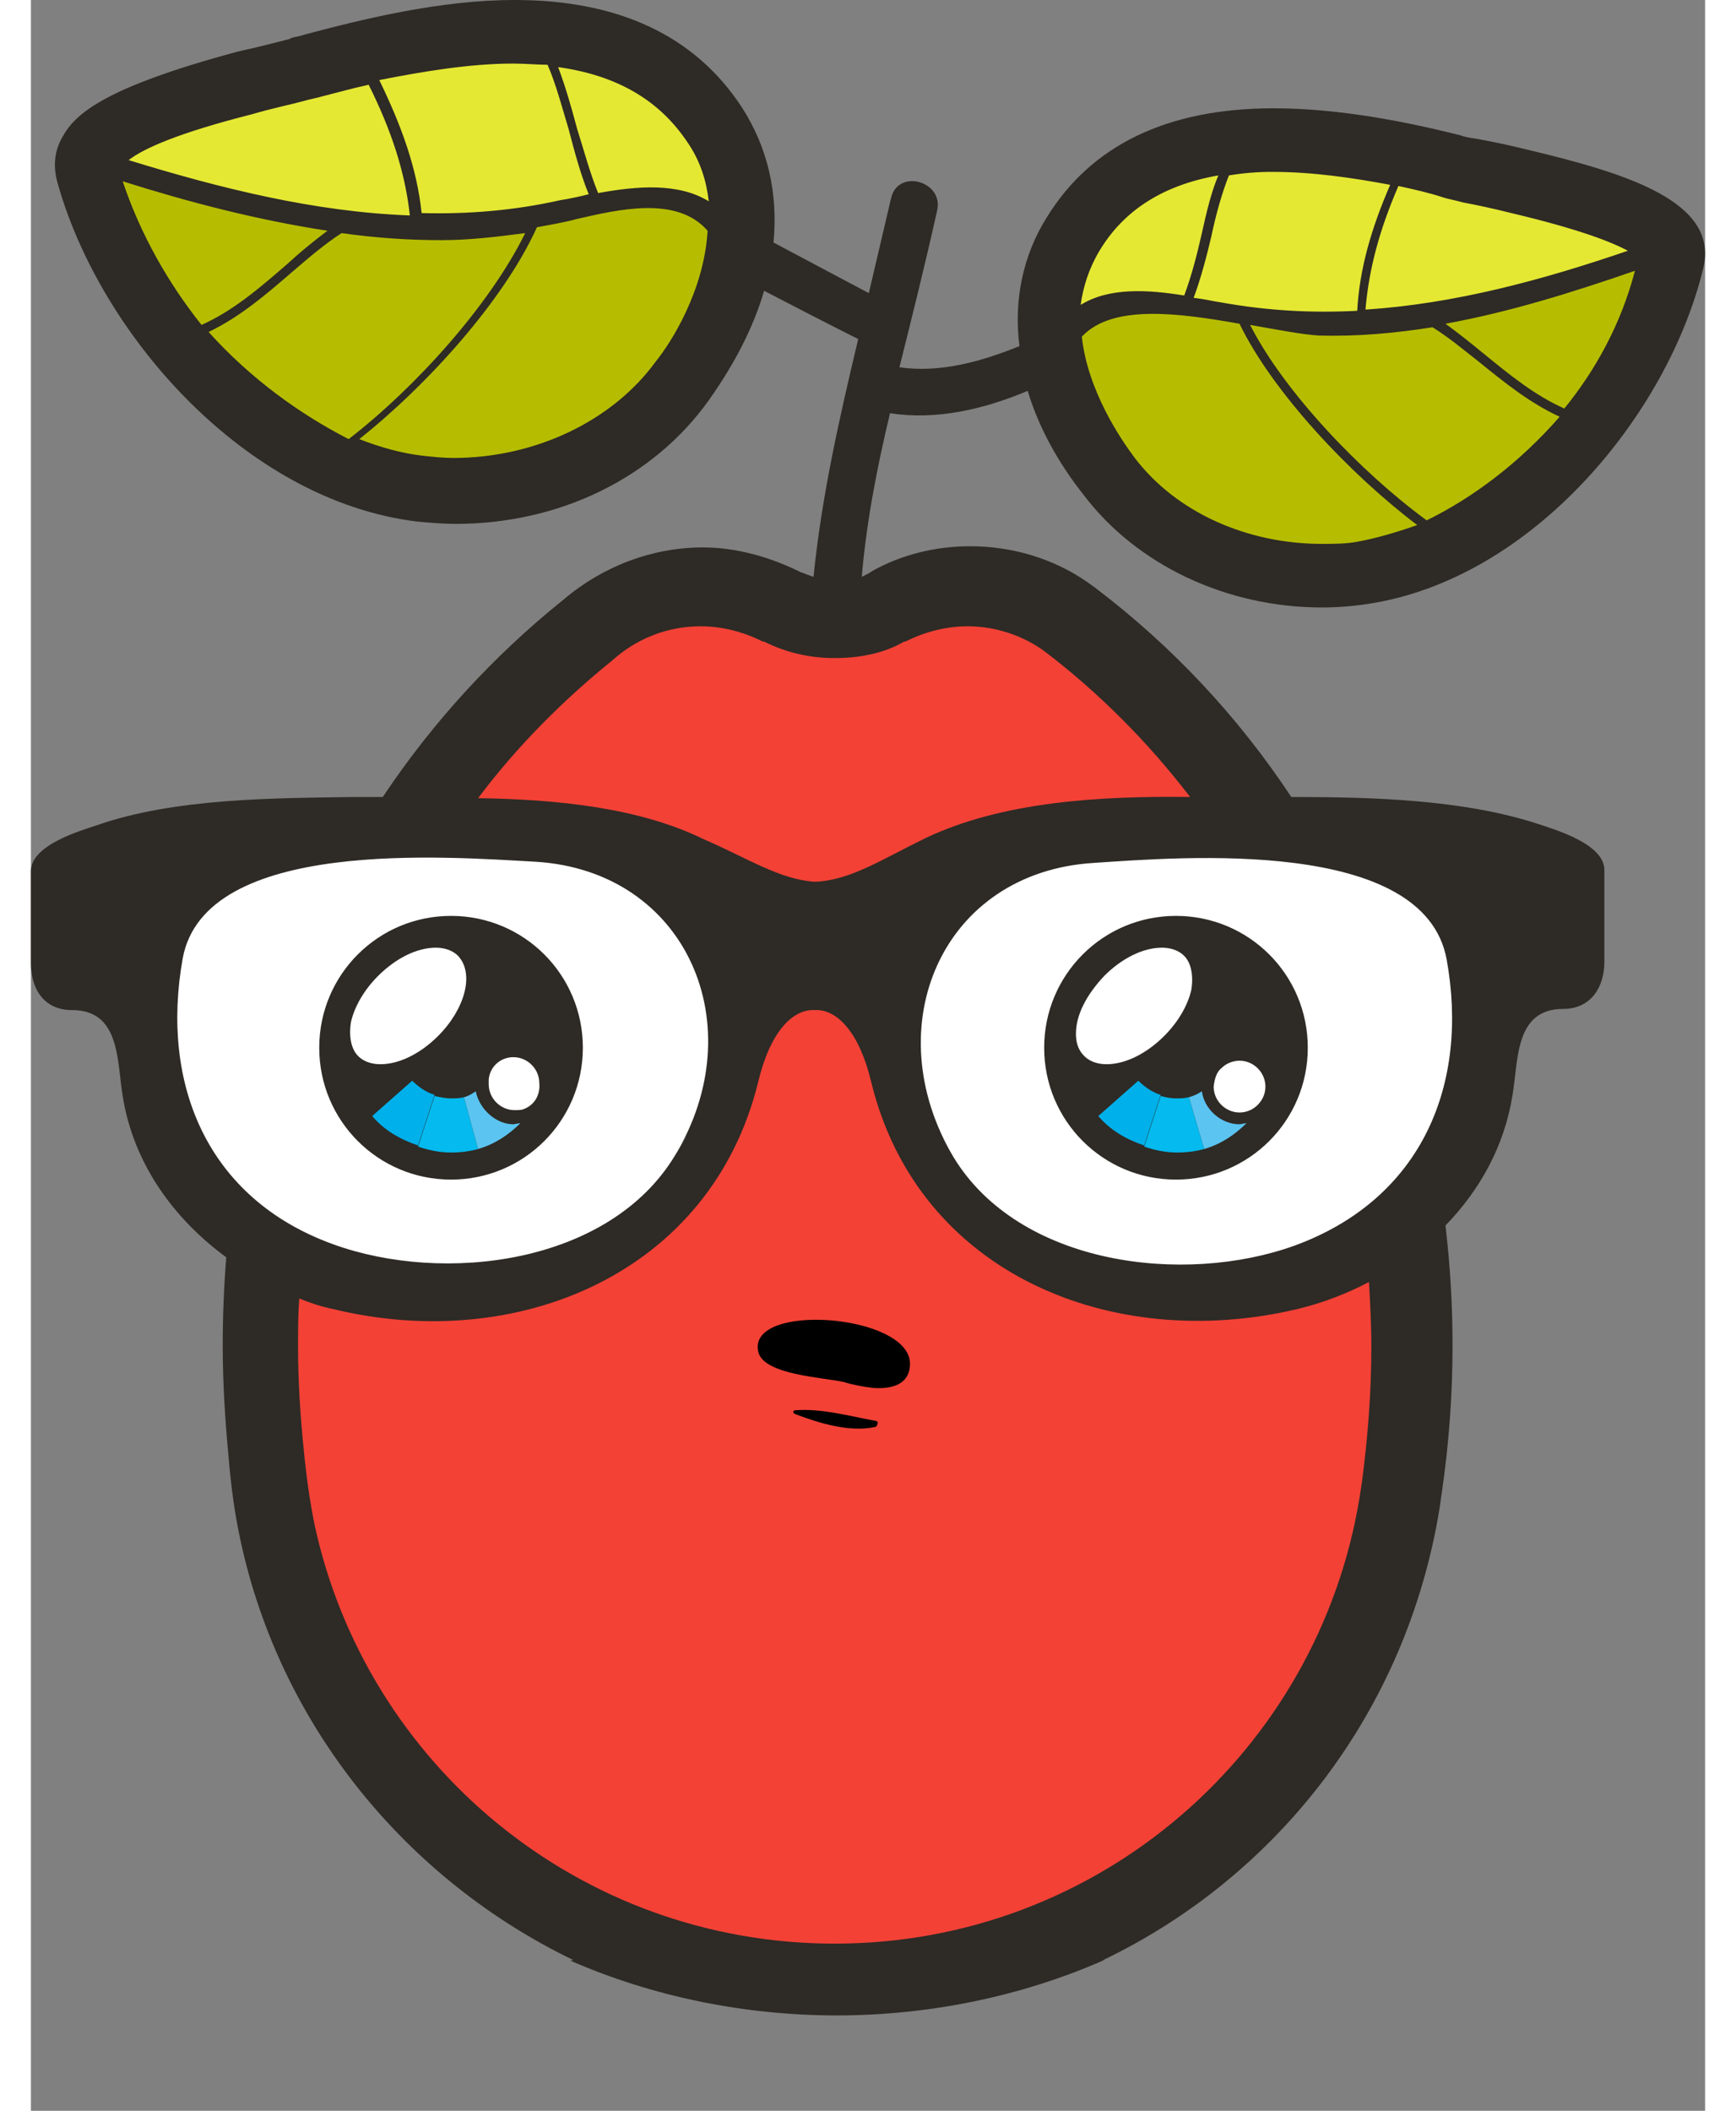 <svg
	xmlns="http://www.w3.org/2000/svg"
	viewBox="-299 225 142.26 179.3"
	enable-background="new -299 225 600 180"
	version="1.1"
	id="head"
	width="232.051"
	height="282.055">
	<rect x="-299" y="225" width="142.26" height="179.3" fill="#808080" stroke="none"/>
	<defs
		id="defs52">
	<clipPath
		id="clipPath1141"
		clipPathUnits="userSpaceOnUse">
	<path
		id="path1143"
		d="m -304.318,222.456 v 168.664 h 50.213 a 48.35,39.754 0 0 0 23.602,5.08 48.35,39.754 0 0 0 23.531,-5.08 h 54.225 V 222.456 Z"
		style="opacity:0.5;fill:#ff4338;fill-opacity:0.941;stroke-width:1.075" />
	</clipPath>
	<clipPath
		id="clipPath1145"
		clipPathUnits="userSpaceOnUse">
	<path
		id="path1147"
		d="m -304.318,222.456 v 168.664 h 50.213 a 48.35,39.754 0 0 0 23.602,5.08 48.35,39.754 0 0 0 23.531,-5.08 h 54.225 V 222.456 Z"
		style="opacity:0.5;fill:#ff4338;fill-opacity:0.941;stroke-width:1.075" />
	</clipPath>
	<clipPath
		id="clipPath1149"
		clipPathUnits="userSpaceOnUse">
	<path
		id="path1151"
		d="m -304.318,222.456 v 168.664 h 50.213 a 48.35,39.754 0 0 0 23.602,5.08 48.35,39.754 0 0 0 23.531,-5.08 h 54.225 V 222.456 Z"
		style="opacity:0.5;fill:#ff4338;fill-opacity:0.941;stroke-width:1.075" />
	</clipPath>
	<clipPath
		id="clipPath1153"
		clipPathUnits="userSpaceOnUse">
	<path
		id="path1155"
		d="m -304.318,222.456 v 168.664 h 50.213 a 48.35,39.754 0 0 0 23.602,5.08 48.35,39.754 0 0 0 23.531,-5.08 h 54.225 V 222.456 Z"
		style="opacity:0.5;fill:#ff4338;fill-opacity:0.941;stroke-width:1.075" />
	</clipPath>
	<clipPath
		id="clipPath1157"
		clipPathUnits="userSpaceOnUse">
	<path
		id="path1159"
		d="m -304.318,222.456 v 168.664 h 50.213 a 48.35,39.754 0 0 0 23.602,5.08 48.35,39.754 0 0 0 23.531,-5.08 h 54.225 V 222.456 Z"
		style="opacity:0.5;fill:#ff4338;fill-opacity:0.941;stroke-width:1.075" />
	</clipPath>
	<clipPath
		id="clipPath1161"
		clipPathUnits="userSpaceOnUse">
	<path
		id="path1163"
		d="m -304.318,222.456 v 168.664 h 50.213 a 48.35,39.754 0 0 0 23.602,5.08 48.35,39.754 0 0 0 23.531,-5.08 h 54.225 V 222.456 Z"
		style="opacity:0.5;fill:#ff4338;fill-opacity:0.941;stroke-width:1.075" />
	</clipPath>
	<clipPath
		id="clipPath1165"
		clipPathUnits="userSpaceOnUse">
	<path
		id="path1167"
		d="m -304.318,222.456 v 168.664 h 50.213 a 48.35,39.754 0 0 0 23.602,5.08 48.35,39.754 0 0 0 23.531,-5.08 h 54.225 V 222.456 Z"
		style="opacity:0.5;fill:#ff4338;fill-opacity:0.941;stroke-width:1.075" />
	</clipPath>
	<clipPath
		id="clipPath1169"
		clipPathUnits="userSpaceOnUse">
	<path
		id="path1171"
		d="m -304.318,222.456 v 168.664 h 50.213 a 48.35,39.754 0 0 0 23.602,5.08 48.35,39.754 0 0 0 23.531,-5.08 h 54.225 V 222.456 Z"
		style="opacity:0.5;fill:#ff4338;fill-opacity:0.941;stroke-width:1.075" />
	</clipPath>
	<clipPath
		id="clipPath1173"
		clipPathUnits="userSpaceOnUse">
	<path
		id="path1175"
		d="m -304.318,222.456 v 168.664 h 50.213 a 48.35,39.754 0 0 0 23.602,5.08 48.35,39.754 0 0 0 23.531,-5.08 h 54.225 V 222.456 Z"
		style="opacity:0.5;fill:#ff4338;fill-opacity:0.941;stroke-width:1.075" />
	</clipPath>
	<clipPath
		id="clipPath1177"
		clipPathUnits="userSpaceOnUse">
	<path
		id="path1179"
		d="m -304.318,222.456 v 168.664 h 50.213 a 48.35,39.754 0 0 0 23.602,5.08 48.35,39.754 0 0 0 23.531,-5.08 h 54.225 V 222.456 Z"
		style="opacity:0.5;fill:#ff4338;fill-opacity:0.941;stroke-width:1.075" />
	</clipPath>
	<clipPath
		id="clipPath1181"
		clipPathUnits="userSpaceOnUse">
	<path
		id="path1183"
		d="m -304.318,222.456 v 168.664 h 50.213 a 48.35,39.754 0 0 0 23.602,5.08 48.35,39.754 0 0 0 23.531,-5.08 h 54.225 V 222.456 Z"
		style="opacity:0.5;fill:#ff4338;fill-opacity:0.941;stroke-width:1.075" />
	</clipPath>
	<clipPath
		id="clipPath1185"
		clipPathUnits="userSpaceOnUse">
	<path
		id="path1187"
		d="m -304.318,222.456 v 168.664 h 50.213 a 48.35,39.754 0 0 0 23.602,5.08 48.35,39.754 0 0 0 23.531,-5.08 h 54.225 V 222.456 Z"
		style="opacity:0.5;fill:#ff4338;fill-opacity:0.941;stroke-width:1.075" />
	</clipPath>
	<clipPath
		id="clipPath1189"
		clipPathUnits="userSpaceOnUse">
	<path
		id="path1191"
		d="m -304.318,222.456 v 168.664 h 50.213 a 48.35,39.754 0 0 0 23.602,5.08 48.35,39.754 0 0 0 23.531,-5.08 h 54.225 V 222.456 Z"
		style="opacity:0.5;fill:#ff4338;fill-opacity:0.941;stroke-width:1.075" />
	</clipPath>
	<clipPath
		id="clipPath1193"
		clipPathUnits="userSpaceOnUse">
	<path
		id="path1195"
		d="m -304.318,222.456 v 168.664 h 50.213 a 48.35,39.754 0 0 0 23.602,5.08 48.35,39.754 0 0 0 23.531,-5.08 h 54.225 V 222.456 Z"
		style="opacity:0.5;fill:#ff4338;fill-opacity:0.941;stroke-width:1.075" />
	</clipPath>
	<clipPath
		id="clipPath1197"
		clipPathUnits="userSpaceOnUse">
	<path
		id="path1199"
		d="m -304.318,222.456 v 168.664 h 50.213 a 48.35,39.754 0 0 0 23.602,5.08 48.35,39.754 0 0 0 23.531,-5.08 h 54.225 V 222.456 Z"
		style="opacity:0.5;fill:#ff4338;fill-opacity:0.941;stroke-width:1.075" />
	</clipPath>
	<clipPath
		id="clipPath1201"
		clipPathUnits="userSpaceOnUse">
	<path
		id="path1203"
		d="m -304.318,222.456 v 168.664 h 50.213 a 48.35,39.754 0 0 0 23.602,5.08 48.35,39.754 0 0 0 23.531,-5.08 h 54.225 V 222.456 Z"
		style="opacity:0.5;fill:#ff4338;fill-opacity:0.941;stroke-width:1.075" />
	</clipPath>
	<clipPath
		id="clipPath1205"
		clipPathUnits="userSpaceOnUse">
	<path
		id="path1207"
		d="m -304.318,222.456 v 168.664 h 50.213 a 48.35,39.754 0 0 0 23.602,5.08 48.35,39.754 0 0 0 23.531,-5.08 h 54.225 V 222.456 Z"
		style="opacity:0.5;fill:#ff4338;fill-opacity:0.941;stroke-width:1.075" />
	</clipPath>
	<clipPath
		id="clipPath1209"
		clipPathUnits="userSpaceOnUse">
	<path
		id="path1211"
		d="m -304.318,222.456 v 168.664 h 50.213 a 48.35,39.754 0 0 0 23.602,5.08 48.35,39.754 0 0 0 23.531,-5.08 h 54.225 V 222.456 Z"
		style="opacity:0.5;fill:#ff4338;fill-opacity:0.941;stroke-width:1.075" />
	</clipPath>
	<clipPath
		id="clipPath1213"
		clipPathUnits="userSpaceOnUse">
	<path
		id="path1215"
		d="m -304.318,222.456 v 168.664 h 50.213 a 48.35,39.754 0 0 0 23.602,5.08 48.35,39.754 0 0 0 23.531,-5.08 h 54.225 V 222.456 Z"
		style="opacity:0.5;fill:#ff4338;fill-opacity:0.941;stroke-width:1.075" />
	</clipPath>
	<clipPath
		id="clipPath1217"
		clipPathUnits="userSpaceOnUse">
	<path
		id="path1219"
		d="m -304.318,222.456 v 168.664 h 50.213 a 48.35,39.754 0 0 0 23.602,5.08 48.35,39.754 0 0 0 23.531,-5.08 h 54.225 V 222.456 Z"
		style="opacity:0.5;fill:#ff4338;fill-opacity:0.941;stroke-width:1.075" />
	</clipPath>
	<clipPath
		id="clipPath1221"
		clipPathUnits="userSpaceOnUse">
	<path
		id="path1223"
		d="m -304.318,222.456 v 168.664 h 50.213 a 48.35,39.754 0 0 0 23.602,5.08 48.35,39.754 0 0 0 23.531,-5.08 h 54.225 V 222.456 Z"
		style="opacity:0.5;fill:#ff4338;fill-opacity:0.941;stroke-width:1.075" />
	</clipPath>
	<clipPath
		id="clipPath1225"
		clipPathUnits="userSpaceOnUse">
	<path
		id="path1227"
		d="m -304.318,222.456 v 168.664 h 50.213 a 48.35,39.754 0 0 0 23.602,5.08 48.35,39.754 0 0 0 23.531,-5.08 h 54.225 V 222.456 Z"
		style="opacity:0.5;fill:#ff4338;fill-opacity:0.941;stroke-width:1.075" />
	</clipPath>
	<clipPath
		id="clipPath1229"
		clipPathUnits="userSpaceOnUse">
	<path
		id="path1231"
		d="m -304.318,222.456 v 168.664 h 50.213 a 48.35,39.754 0 0 0 23.602,5.08 48.35,39.754 0 0 0 23.531,-5.08 h 54.225 V 222.456 Z"
		style="opacity:0.5;fill:#ff4338;fill-opacity:0.941;stroke-width:1.075" />
	</clipPath>
	<clipPath
		id="clipPath1233"
		clipPathUnits="userSpaceOnUse">
	<path
		id="path1235"
		d="m -304.318,222.456 v 168.664 h 50.213 a 48.35,39.754 0 0 0 23.602,5.08 48.35,39.754 0 0 0 23.531,-5.08 h 54.225 V 222.456 Z"
		style="opacity:0.5;fill:#ff4338;fill-opacity:0.941;stroke-width:1.075" />
	</clipPath>
	</defs>
	<path
		clip-path="url(#clipPath1233)"
		class="st0"
		d="m -184.5,252.8 c -5.8,0.5 -12.8,-2.1 -20.5,-2.1 -2.7,0 -5,0.7 -6.7,1.7 0.1,4.5 2.3,9.1 5,12.6 4.8,6.2 13.1,9 20.9,7.9 12.3,-1.8 22.8,-14.2 25.6,-25.9 0.1,-0.2 0,-0.5 -0.1,-0.7 -8.2,2.9 -20.1,6.2 -24.2,6.5 z"
		id="path4"
		style="fill:#b6bd00" />
	<path
		clip-path="url(#clipPath1229)"
		class="st1"
		d="m -184.5,252.8 c 4.1,-0.4 16,-3.6 24.1,-6.6 -0.9,-2.1 -7.3,-4 -12.3,-5.2 -2.6,-0.6 -4.9,-1.1 -5.7,-1.3 -9.9,-2.5 -24.9,-5.2 -31.5,5.4 -1.4,2.3 -2,4.8 -1.9,7.2 1.8,-0.9 4,-1.7 6.7,-1.7 7.7,0.1 14.8,2.7 20.6,2.2 z m -60.6,-10.2 c 2.2,0.5 4.1,1.1 5.7,1.8 0.2,-2.9 -0.4,-5.8 -2.2,-8.5 -7.2,-10.9 -22.8,-7.6 -33.2,-4.7 -0.8,0.2 -3.2,0.8 -5.9,1.5 -5.2,1.4 -11.9,3.5 -12.8,5.8 3.5,1.8 9.9,4.7 17,5.3 10.7,1.1 24.7,-2.5 31.4,-1.2 z"
		id="path6"
		style="fill:#e4e833" />
	<path
		clip-path="url(#clipPath1225)"
		class="st0"
		d="m -245.1,242.6 c -6.7,-1.4 -20.7,2.2 -31.3,1.2 -7.1,-0.7 -13.6,-3.5 -17,-5.3 -0.1,0.3 -0.1,0.5 -0.1,0.8 3.3,12.2 14.7,24.9 27.6,26.5 8.1,1 16.8,-2.2 21.6,-8.9 2.6,-3.5 4.6,-8 4.8,-12.4 -1.5,-0.7 -3.4,-1.4 -5.6,-1.9 z"
		id="path8"
		style="fill:#b6bd00" />
	<path
		clip-path="url(#clipPath1221)"
		class="st2"
		d="m -214.3,258.2 c 0.9,3 2.5,6 4.8,8.9 4.5,5.9 12.1,9.5 20.2,9.5 1.3,0 2.6,-0.1 3.9,-0.3 14,-2.1 25.5,-16.1 28.5,-28.5 1.4,-5.7 -6.6,-8.1 -15,-10.1 -1.6,-0.4 -3.1,-0.7 -4.2,-0.9 -0.7,-0.1 -1.2,-0.2 -1.4,-0.3 -4.4,-1.1 -10.2,-2.3 -15.9,-2.3 -9,0 -15.5,3.1 -19.3,9.3 -2,3.2 -2.8,7 -2.3,10.9 -3.2,1.3 -6.7,2.3 -10.2,1.8 1.1,-4.4 2.2,-8.8 3.2,-13.3 0.6,-2.5 -3.3,-3.6 -3.9,-1.1 l -1.9,8.1 -8.1,-4.3 c 0.4,-4.2 -0.5,-8.1 -2.7,-11.5 -4,-6.1 -10.5,-9.1 -19.3,-9.1 -6.3,0 -12.8,1.6 -17.7,2.9 -0.3,0.1 -0.7,0.2 -1.2,0.3 l -0.2,0.1 c -1.1,0.3 -2.7,0.7 -4.5,1.1 -11.1,3 -13.7,5.2 -14.8,7.2 -0.7,1.2 -0.8,2.4 -0.5,3.7 3.5,12.9 15.9,27.2 30.6,29 1.1,0.1 2.2,0.2 3.3,0.2 8.8,0 16.8,-3.9 21.5,-10.5 2.2,-3.1 3.8,-6.2 4.7,-9.3 2.7,1.4 5.6,2.9 8,4.1 -1.6,6.7 -3.1,13.3 -3.8,20.2 -0.3,-0.1 -0.6,-0.2 -0.8,-0.3 l -0.3,-0.1 c -2.6,-1.3 -5.5,-2.1 -8.3,-2.1 -4.3,0 -8.5,1.6 -11.8,4.4 -6,4.8 -11.2,10.5 -15.4,16.8 h -2.4 c -7,0.1 -15.3,0.1 -21.9,2.4 -1.5,0.5 -5.6,1.7 -5.6,3.9 v 7.8 c 0,2.2 1.1,4 3.5,4 4.1,0 3.8,4.3 4.3,7.3 0.9,5.7 4.3,10.4 8.8,13.7 -0.2,2.5 -0.3,5 -0.3,7.5 0,3.2 0.2,6.3 0.5,9.5 0.2,2.4 0.5,4.7 1,7 3.4,15.9 14.2,28.9 28.3,35.7 -9.2,1.3 -15.1,3.4 -15.1,5.7 0,3.9 16.7,7.1 37.4,7.1 20.6,0 37.4,-3.2 37.4,-7.1 0,-2.3 -5.8,-4.4 -14.7,-5.7 14.8,-7.1 25.8,-21.1 28.6,-38.4 l 0.2,-1.4 c 0.6,-4.1 0.9,-8.3 0.9,-12.4 0,-3.4 -0.2,-6.8 -0.6,-10.2 2.9,-3 5,-6.7 5.7,-11.1 0.5,-3 0.2,-7.3 4.3,-7.3 2.4,0 3.5,-1.9 3.5,-4 v -7.8 c 0,-2.2 -4.1,-3.4 -5.6,-3.9 -6.4,-2.1 -14.2,-2.3 -21,-2.3 -4.5,-6.8 -10.1,-12.8 -16.7,-17.8 l -0.7,-0.5 c -2.9,-2 -6.4,-3 -9.9,-3 -2.9,0 -5.8,0.7 -8.3,2.1 l -0.3,0.2 -0.6,0.3 c 0.4,-4.7 1.3,-9.3 2.4,-13.9 3.9,0.6 7.9,-0.3 11.7,-1.9 z m 28.1,12.8 c -1,0.2 -2.1,0.2 -3.1,0.2 -6.4,0 -12.4,-2.7 -15.9,-7.3 -1.2,-1.6 -4,-5.7 -4.5,-10.3 2.6,-2.8 8.3,-2 13.4,-1.1 2.8,5.8 9.4,12.8 15.1,17.1 -1.7,0.6 -3.4,1.1 -5,1.4 z m 5.8,-1.8 c -5.6,-4.1 -12.1,-10.9 -15,-16.6 2.3,0.4 4.3,0.8 5.8,0.9 3.3,0.1 6.5,-0.2 9.7,-0.7 1.3,0.8 2.5,1.8 3.9,2.9 2.1,1.7 4.3,3.5 6.9,4.7 -3.4,3.9 -7.4,6.9 -11.3,8.8 z m 11.7,-9.5 c -2.5,-1.1 -4.7,-2.9 -6.9,-4.7 -1.1,-0.9 -2.1,-1.7 -3.2,-2.5 5.5,-1 10.9,-2.7 16.1,-4.5 -1.2,4.6 -3.4,8.5 -6,11.7 z m -10.2,-17.9 c 0.3,0.1 0.9,0.2 1.6,0.4 1.1,0.2 2.5,0.5 4.1,0.9 5.9,1.4 8.6,2.5 9.9,3.2 -7.3,2.5 -14.7,4.5 -22.3,5 0.3,-3.5 1.2,-6.8 2.8,-10.5 1.4,0.3 2.7,0.6 3.9,1 z m -14.6,-2.2 c 3.4,0 6.8,0.5 10,1.1 -1.6,3.7 -2.6,7.1 -2.8,10.7 -3.8,0.2 -7.6,0 -11.5,-0.7 -0.7,-0.1 -1.5,-0.3 -2.4,-0.4 0.6,-1.6 1.1,-3.5 1.5,-5.2 0.4,-1.9 0.9,-3.7 1.5,-5.2 1.2,-0.2 2.4,-0.3 3.7,-0.3 z m -14.7,6.7 c 2.1,-3.5 5.5,-5.6 10.1,-6.4 -0.6,1.4 -1,3.1 -1.4,4.9 -0.4,1.8 -0.9,3.7 -1.5,5.3 -3.1,-0.5 -6.4,-0.7 -8.8,0.8 0.2,-1.5 0.7,-3.1 1.6,-4.6 z m -35,-9.2 c 1.1,1.6 1.6,3.3 1.8,5 -2.6,-1.6 -6.1,-1.3 -9.4,-0.7 -0.7,-1.7 -1.2,-3.6 -1.8,-5.5 -0.5,-1.9 -1,-3.6 -1.6,-5.2 5,0.7 8.6,2.8 11,6.4 z m -14.8,-6.7 c 1,0 2,0.1 2.9,0.1 0.7,1.6 1.2,3.5 1.8,5.5 0.5,1.9 1,3.8 1.7,5.5 -0.8,0.2 -1.7,0.4 -2.4,0.5 -4,0.9 -7.9,1.2 -11.8,1.1 -0.4,-3.8 -1.7,-7.4 -3.6,-11.3 3.6,-0.7 7.6,-1.4 11.4,-1.4 z m -22.2,4.3 c 1.7,-0.5 3.2,-0.8 4.3,-1.1 0.7,-0.2 1.3,-0.3 1.6,-0.4 1.2,-0.3 2.6,-0.7 4,-1 1.9,3.8 3.1,7.4 3.5,11.1 -8.1,-0.3 -16.1,-2.3 -23.9,-4.7 1.3,-1 4.2,-2.3 10.5,-3.9 z m -11,5.7 c 5.7,1.8 11.5,3.3 17.4,4.2 -1.2,0.9 -2.3,1.8 -3.5,2.9 -2.2,1.9 -4.5,3.9 -7.2,5.1 -2.8,-3.5 -5.2,-7.7 -6.7,-12.2 z m 7.3,12.8 c 2.7,-1.3 4.9,-3.2 7.1,-5.1 1.4,-1.2 2.8,-2.4 4.2,-3.3 2.8,0.4 5.6,0.6 8.5,0.6 2.4,0 4.8,-0.3 7.1,-0.6 -3,6.1 -9.3,13.1 -15,17.5 -4.1,-2.1 -8.3,-5.1 -11.9,-9.1 z m 38,2.5 c -3.7,5.1 -10.3,8.2 -17.2,8.2 -0.9,0 -1.8,-0.1 -2.7,-0.2 -1.7,-0.2 -3.5,-0.7 -5.3,-1.4 5.8,-4.6 12.3,-11.8 15.1,-18 1.1,-0.2 2.3,-0.4 3.4,-0.7 3.5,-0.8 8.5,-2 11.1,1 -0.3,5.1 -3.1,9.5 -4.4,11.1 z"
		id="path10"
		style="fill:#2e2a25" />
	<path
		clip-path="url(#clipPath1217)"
		class="st3"
		d="m -257.1,319.2 c -0.2,0.1 -0.5,0.1 -0.8,0.1 -1.2,0 -2.2,-1 -2.2,-2.2 v -0.4 c 0.1,-1.1 1,-1.9 2.1,-1.9 1.2,0 2.2,1 2.2,2.2 0.1,1.1 -0.5,1.9 -1.3,2.2 z m 1,-21 c -7.4,-0.4 -28.1,-2.1 -30,8.2 -1.9,10.6 2,20.4 12.8,24.3 9.4,3.4 23.4,1.7 29,-7.5 2,-3.4 0.5,-0.8 0,0 6.7,-11 1.1,-24.2 -11.8,-25 z m -7.2,27 c -6.2,0 -11.2,-5 -11.2,-11.2 0,-6.2 5,-11.2 11.2,-11.2 6.2,0 11.2,5 11.2,11.2 0,6.2 -5,11.2 -11.2,11.2 z m 84.6,-18.7 c -1.9,-10.4 -22.5,-8.7 -30,-8.2 -12.9,0.8 -18.5,13.9 -11.9,25 -0.4,-0.7 -2,-3.4 0,0 5.6,9.2 19.6,10.9 29,7.5 10.9,-4 14.8,-13.8 12.9,-24.3 z m -23,18.7 c -6.2,0 -11.2,-5 -11.2,-11.2 0,-6.2 5,-11.2 11.2,-11.2 6.2,0 11.2,5 11.2,11.2 0,6.2 -5,11.2 -11.2,11.2 z"
		id="path12"
		style="fill:#ffffff" />
	<path
		clip-path="url(#clipPath1213)"
		class="st4"
		d="m -237.2,339.9 c 0.4,1.9 5.7,2.1 7.3,2.6 0.6,0.2 1.6,0.4 2.5,0.5 1.6,0.1 3.1,-0.2 3,-2.1 -0.1,-4.2 -13.8,-5.2 -12.8,-1 z m 10,5.6 c -2.2,-0.4 -4.6,-1.1 -6.9,-0.9 -0.2,0 -0.2,0.2 0,0.3 2.1,0.8 4.7,1.6 6.9,1.1 0.2,0 0.2,-0.3 0,-0.5 z"
		id="path14"
		style="fill:none" />
	<path
		clip-path="url(#clipPath1209)"
		d="m -227.6,316.9 c -1,-4.2 -2.9,-6.2 -4.8,-6.1 -1.9,-0.1 -3.8,1.9 -4.8,6.1 -4,16.3 -20.5,23.1 -36.1,19.3 -1,-0.2 -1.9,-0.5 -2.9,-0.9 -0.1,1.4 -0.1,2.7 -0.1,4.1 0,3 0.2,6 0.5,8.9 0.2,2.1 0.5,4.2 0.9,6.2 4.4,20.4 22.5,35.6 44.2,35.6 22.5,0 41.1,-16.4 44.6,-37.9 l 0.2,-1.3 c 0.5,-3.8 0.8,-7.6 0.8,-11.5 0,-1.9 -0.1,-3.7 -0.2,-5.5 -1.9,1 -4,1.8 -6.1,2.3 -15.6,3.7 -32.2,-2.9 -36.2,-19.3 z"
		id="path3815"
		style="fill:#ff4338;fill-opacity:0.941" />
	<path
		clip-path="url(#clipPath1205)"
		d="m -227.2,346.2 c -2.2,0.5 -4.8,-0.3 -6.9,-1.1 -0.2,-0.1 -0.1,-0.3 0,-0.3 2.2,-0.2 4.7,0.5 6.9,0.9 0.2,0 0.2,0.3 0,0.5 z"
		id="path3813" />
	<path
		clip-path="url(#clipPath1201)"
		d="m -227.4,342.9 c -0.9,-0.1 -1.9,-0.3 -2.5,-0.5 -1.7,-0.4 -6.9,-0.6 -7.3,-2.6 -0.9,-4.2 12.8,-3.2 12.9,1 0,1.8 -1.5,2.2 -3.1,2.1 z"
		id="path3811" />
	<path
		clip-path="url(#clipPath1197)"
		d="m -232.4,299.9 c 3,-0.1 5.7,-1.9 9.4,-3.7 6.5,-3.1 14.8,-3.6 22.5,-3.5 -3.6,-4.7 -7.8,-8.9 -12.4,-12.4 -1.8,-1.3 -4.1,-2.1 -6.5,-2.1 -1.9,0 -3.7,0.5 -5.3,1.3 h -0.1 c -1.7,1 -3.8,1.4 -5.9,1.4 -2.2,0 -4.2,-0.5 -6,-1.4 h -0.1 c -1.6,-0.8 -3.4,-1.3 -5.3,-1.3 -2.9,0 -5.5,1.1 -7.5,2.9 -4.2,3.4 -8.1,7.3 -11.4,11.7 6.7,0.1 13.7,0.8 19.2,3.5 3.7,1.6 6.4,3.4 9.4,3.6 z"
		id="path3809"
		style="fill:#ff4338;fill-opacity:0.941" />
	<path
		clip-path="url(#clipPath1193)"
		class="st6"
		d="m -264.7,318 c -0.7,-0.2 -1.4,-0.7 -1.9,-1.2 l -3.4,3 c 1,1.2 2.4,2 3.9,2.5 z"
		id="path18"
		style="fill:#00b0ea" />
	<path
		clip-path="url(#clipPath1189)"
		class="st7"
		d="m -262.2,318.2 c -0.4,0.1 -0.7,0.1 -1.1,0.1 -0.5,0 -0.9,-0.1 -1.4,-0.2 l -1.4,4.3 c 0.9,0.3 1.8,0.5 2.8,0.5 0.8,0 1.6,-0.1 2.3,-0.3 z"
		id="path20"
		style="fill:#04baee" />
	<path
		clip-path="url(#clipPath1185)"
		class="st8"
		d="m -261.2,317.7 c -0.3,0.2 -0.6,0.4 -1,0.5 l 1.2,4.4 c 1.4,-0.4 2.6,-1.2 3.6,-2.2 l -0.6,0.1 c -1.5,0 -2.9,-1.3 -3.2,-2.8 z"
		id="path22"
		style="fill:#5bc4f1" />
	<path
		clip-path="url(#clipPath1181)"
		class="st4"
		d="m -264.6,305.5 c -1.5,0 -3.4,0.9 -4.9,2.4 -1.2,1.2 -2,2.6 -2.3,3.9 -0.3,1.2 -0.1,2.2 0.6,2.9 0.6,0.6 1.3,0.7 1.9,0.7 1.5,0 3.4,-0.9 4.9,-2.4 2.3,-2.3 3.1,-5.4 1.7,-6.8 -0.5,-0.5 -1.3,-0.7 -1.9,-0.7 z"
		id="path24"
		style="fill:none" />
	<path
		clip-path="url(#clipPath1177)"
		class="st6"
		d="m -203,318 c -0.7,-0.2 -1.4,-0.7 -1.9,-1.2 l -3.4,3 c 1,1.2 2.4,2 3.9,2.5 z"
		id="path26"
		style="fill:#00b0ea" />
	<path
		clip-path="url(#clipPath1173)"
		class="st7"
		d="m -200.6,318.2 c -0.4,0.1 -0.7,0.1 -1.1,0.1 -0.5,0 -0.9,-0.1 -1.3,-0.2 l -1.4,4.3 c 0.9,0.3 1.8,0.5 2.8,0.5 0.8,0 1.6,-0.1 2.3,-0.3 z"
		id="path28"
		style="fill:#04baee" />
	<path
		clip-path="url(#clipPath1169)"
		class="st2"
		d="M -196.3,320.5"
		id="path30"
		style="fill:#2e2a25" />
	<path
		clip-path="url(#clipPath1165)"
		class="st4"
		d="m -194.1,317.2 c 0,-1.2 -1,-2.2 -2.2,-2.2 -0.6,0 -1.1,0.2 -1.5,0.6 -0.3,0.3 -0.5,0.8 -0.6,1.2 l 2.9,2.3 c 0.8,-0.3 1.4,-1.1 1.4,-1.9 z"
		id="path32"
		style="fill:none" />
	<path
		clip-path="url(#clipPath1161)"
		class="st8"
		d="m -199.5,317.7 c -0.3,0.2 -0.7,0.4 -1.1,0.5 l 1.3,4.4 c 1.4,-0.4 2.6,-1.2 3.6,-2.2 l -0.6,0.1 c -1.6,0 -3,-1.3 -3.2,-2.8 z"
		id="path34"
		style="fill:#5bc4f1" />
	<path
		clip-path="url(#clipPath1157)"
		class="st9"
		d="M -197.2,267.7"
		id="path36"
		style="fill:none;stroke:#b6c44b;stroke-width:0.237;stroke-miterlimit:10" />
	<path
		clip-path="url(#clipPath1153)"
		class="st4"
		d="m -175.5,294.4 h -0.2 z m -68.7,28.8 c 2,-3.3 0.4,-0.7 0,0 z"
		id="path38"
		style="fill:none" />
	<path
		clip-path="url(#clipPath1149)"
		class="st10"
		d="m -175.7,294.4 h 0.2 z"
		id="path40"
		style="fill:#454545" />
	<path
		clip-path="url(#clipPath1145)"
		class="st4"
		d="m -332.2,368.7 h 26.8 l -13.5,-34 z m -109.4,0 h 26.8 l -13.5,-34 z"
		id="path42"
		style="fill:none" />
	<path
		clip-path="url(#clipPath1141)"
		class="st3"
		d="m -264.4,313 c -1.5,1.5 -3.3,2.4 -4.9,2.4 -0.5,0 -1.3,-0.1 -1.9,-0.7 -0.6,-0.6 -0.8,-1.7 -0.6,-2.9 0.3,-1.3 1.1,-2.7 2.3,-3.9 1.5,-1.5 3.3,-2.4 4.9,-2.4 0.5,0 1.3,0.1 1.9,0.7 1.4,1.5 0.6,4.5 -1.7,6.8 z m 66.6,2.7 c 0.4,-0.4 1,-0.6 1.5,-0.6 1.2,0 2.2,1 2.2,2.2 0,1.2 -1,2.2 -2.2,2.2 -1.2,0 -2.2,-1 -2.2,-2.2 0.1,-0.8 0.3,-1.3 0.7,-1.6 z m -10,-7.8 c 1.5,-1.5 3.3,-2.4 4.9,-2.4 0.5,0 1.3,0.1 1.9,0.7 0.6,0.6 0.8,1.7 0.6,2.9 -0.3,1.3 -1.1,2.7 -2.3,3.9 -1.5,1.5 -3.3,2.4 -4.9,2.4 -0.5,0 -1.3,-0.1 -1.9,-0.7 -0.6,-0.6 -0.7,-1.3 -0.7,-1.9 0,-1.6 0.9,-3.3 2.4,-4.9 z"
		id="path46"
		style="fill:#ffffff" />
</svg>
